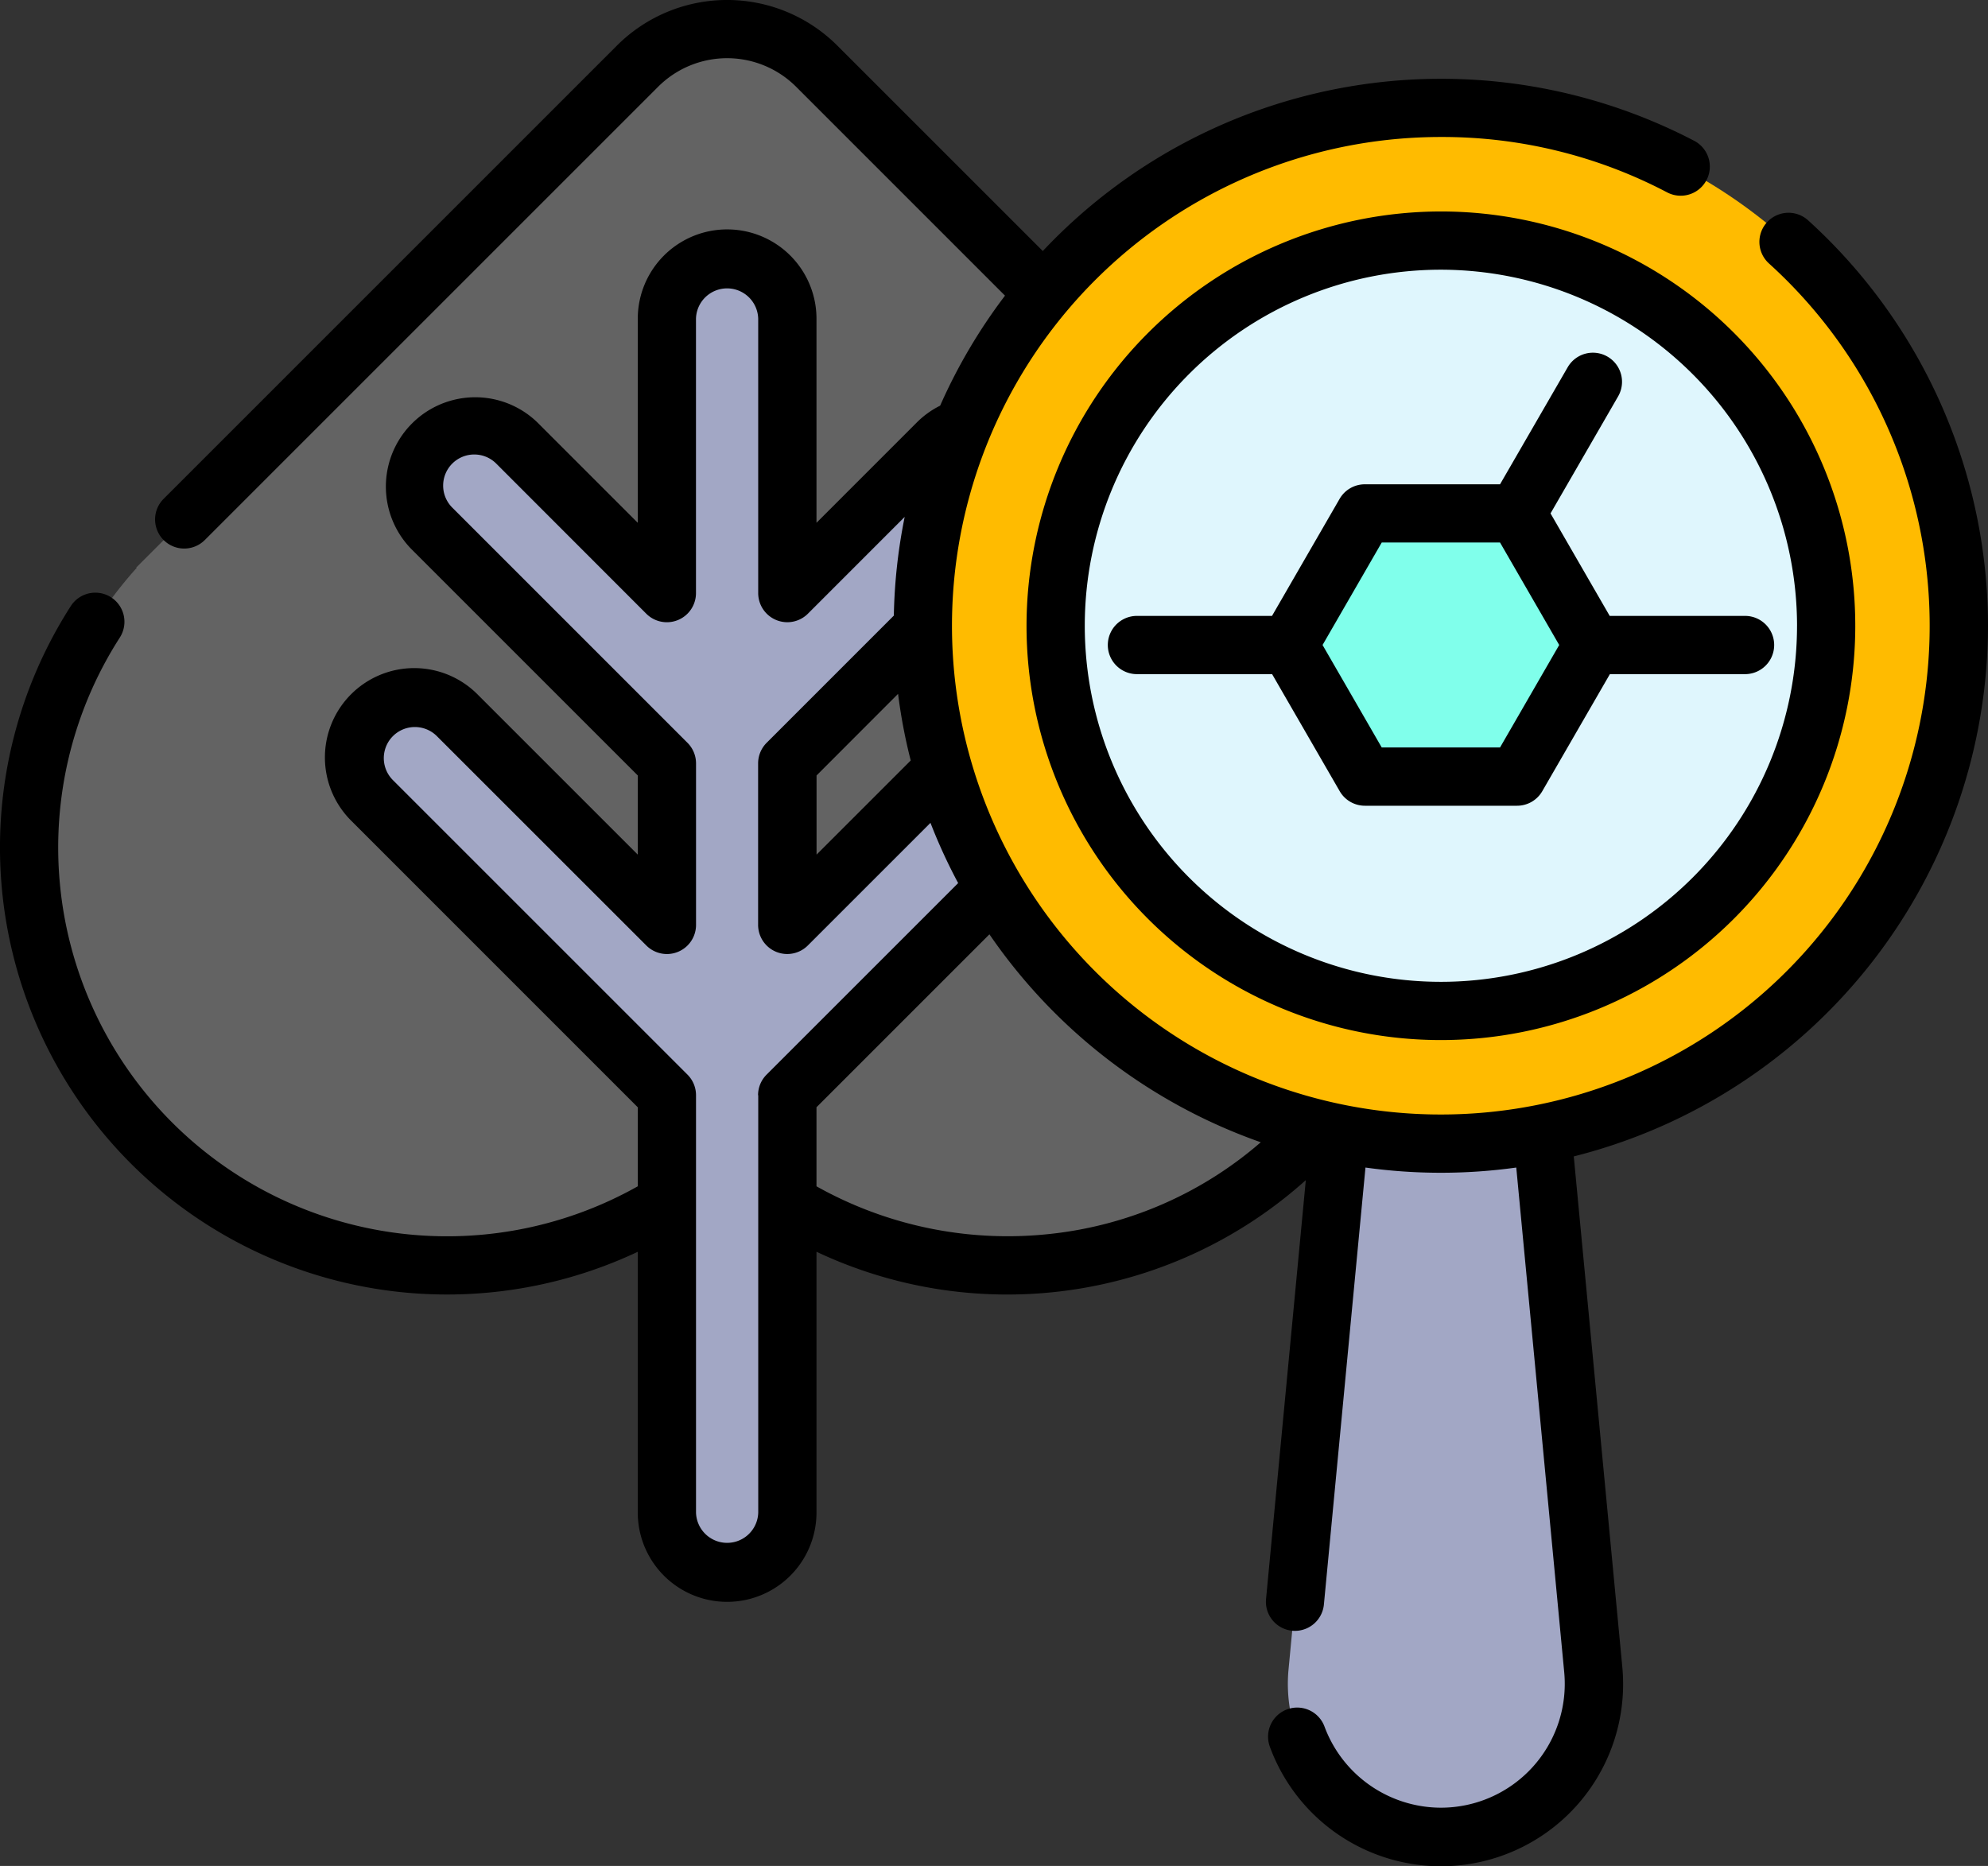 <svg xmlns="http://www.w3.org/2000/svg" width="110" height="103.266" viewBox="0 0 110 103.266">
  <rect x="0" y="0" width="110" height="103.266" fill="#333333" stroke="none"/>
  <g id="natural" transform="translate(0 -3.367)">
    <g id="Grupo_56678" data-name="Grupo 56678">
      <path id="Trazado_143693" data-name="Trazado 143693" d="M72.91,34.795l.021-.021-.846-.846-26.9-26.9a7,7,0,0,0-9.9,0l-26.9,26.9-.846.846.022.022A23.121,23.121,0,0,0,40.234,67.429,23.121,23.121,0,0,0,72.91,34.795Z" fill="#636363"/>
      <path id="Trazado_143695" data-name="Trazado 143695" d="M59.863,42.968a3.332,3.332,0,0,0-4.712,0L43.566,54.554V45.614L56.583,32.6a3.332,3.332,0,0,0-4.712-4.712l-8.3,8.3V21.007a3.332,3.332,0,1,0-6.664,0V36.19l-8.3-8.3A3.332,3.332,0,0,0,23.884,32.6L36.9,45.614v8.939L25.316,42.968A3.332,3.332,0,0,0,20.6,47.68l16.3,16.3V87.071a3.332,3.332,0,1,0,6.664,0V63.978l16.3-16.3a3.332,3.332,0,0,0,0-4.712Z" fill="#a2a7c5"/>
      <g id="Grupo_56676" data-name="Grupo 56676">
        <path id="Trazado_143696" data-name="Trazado 143696" d="M79.728,105.023a8.468,8.468,0,0,1-8.43-9.27l3.14-33.039H85.019l3.14,33.039a8.468,8.468,0,0,1-8.43,9.27Z" fill="#a2a7c5"/>
        <circle id="Elipse_4263" data-name="Elipse 4263" cx="28.66" cy="28.66" r="28.66" transform="translate(51.068 9.339)" fill="#fb0"/>
        <circle id="Elipse_4264" data-name="Elipse 4264" cx="21.317" cy="21.317" r="21.317" transform="translate(58.411 16.682)" fill="#dff6fd"/>
      </g>
      <g id="Grupo_56677" data-name="Grupo 56677">
        <path id="Trazado_143700" data-name="Trazado 143700" d="M83.933,31.78h-8.41l-4.2,7.283,4.2,7.283h8.41l4.2-7.283Z" fill="#80ffeb"/>
      </g>
    </g>
    <g id="Grupo_56679" data-name="Grupo 56679">
      <path id="Trazado_143701" data-name="Trazado 143701" d="M110,38a30.333,30.333,0,0,0-9.955-22.441,1.611,1.611,0,0,0-2.164,2.389,27.049,27.049,0,1,1-18.154-7,26.728,26.728,0,0,1,12.522,3.067,1.611,1.611,0,0,0,1.495-2.855A30.256,30.256,0,0,0,57.7,17.26L46.323,5.883a8.627,8.627,0,0,0-12.181,0L9.053,30.974a1.611,1.611,0,1,0,2.279,2.279L36.421,8.163a5.4,5.4,0,0,1,7.624,0L55.609,19.729a30.3,30.3,0,0,0-3.589,6.088,4.895,4.895,0,0,0-1.29.929L45.178,32.3V21.007a4.944,4.944,0,0,0-9.889,0V32.3l-5.553-5.554a4.944,4.944,0,0,0-6.992,6.99L35.29,46.283v4.38l-8.834-8.834a4.943,4.943,0,1,0-6.99,6.99L35.289,64.646v4.373A21.514,21.514,0,0,1,6.629,38.651a1.611,1.611,0,0,0-2.71-1.745,24.738,24.738,0,0,0,31.37,35.738V87.072a4.944,4.944,0,0,0,9.889,0V72.641a24.716,24.716,0,0,0,27.075-3.963l-2.2,23.18A1.611,1.611,0,0,0,71.5,93.615q.078.007.154.007a1.612,1.612,0,0,0,1.6-1.459l2.3-24.182a30.274,30.274,0,0,0,8.344,0l2.653,27.927a6.855,6.855,0,0,1-6.826,7.5,6.886,6.886,0,0,1-6.437-4.487,1.611,1.611,0,0,0-3.024,1.115,10.081,10.081,0,0,0,19.5-4.435L87.08,67.365A30.326,30.326,0,0,0,110,38ZM49.692,41.767a30.061,30.061,0,0,0,.7,3.686l-5.21,5.21v-4.38ZM41.955,63.978V87.071a1.722,1.722,0,0,1-3.443,0V63.978a1.612,1.612,0,0,0-.472-1.139l-16.3-16.3a1.72,1.72,0,0,1,2.434-2.432L35.762,55.692a1.611,1.611,0,0,0,2.751-1.139V45.615a1.612,1.612,0,0,0-.472-1.139L25.024,31.457a1.721,1.721,0,0,1,2.435-2.433l8.3,8.306a1.611,1.611,0,0,0,2.751-1.139V21.007a1.722,1.722,0,0,1,3.443,0V36.19a1.611,1.611,0,0,0,2.751,1.139l5.354-5.356a30.27,30.27,0,0,0-.6,5.462l-7.038,7.04a1.612,1.612,0,0,0-.472,1.139v8.938a1.611,1.611,0,0,0,2.751,1.139l6.786-6.786a30.153,30.153,0,0,0,1.532,3.334l-10.6,10.6a1.609,1.609,0,0,0-.472,1.139Zm16.138,7.678A21.627,21.627,0,0,1,45.178,69.02V64.645l9.569-9.571A30.418,30.418,0,0,0,69.761,66.582,21.222,21.222,0,0,1,58.093,71.656Z"/>
      <path id="Trazado_143702" data-name="Trazado 143702" d="M56.8,38A22.928,22.928,0,1,0,79.728,15.07,22.954,22.954,0,0,0,56.8,38Zm42.633,0A19.705,19.705,0,1,1,79.728,18.293,19.728,19.728,0,0,1,99.434,38Z"/>
      <path id="Trazado_143703" data-name="Trazado 143703" d="M75.523,30.169a1.611,1.611,0,0,0-1.4.806l-3.74,6.477H62.909a1.611,1.611,0,0,0,0,3.223h7.479l3.74,6.477a1.611,1.611,0,0,0,1.4.806h8.41a1.611,1.611,0,0,0,1.4-.806l3.74-6.477h7.479a1.611,1.611,0,1,0,0-3.223H89.068L85.794,31.78l3.74-6.477a1.611,1.611,0,0,0-2.791-1.611L83,30.169ZM83,44.734H76.454l-3.274-5.672,3.274-5.671H83l3.274,5.671Z"/>
    </g>
  </g>
</svg>
